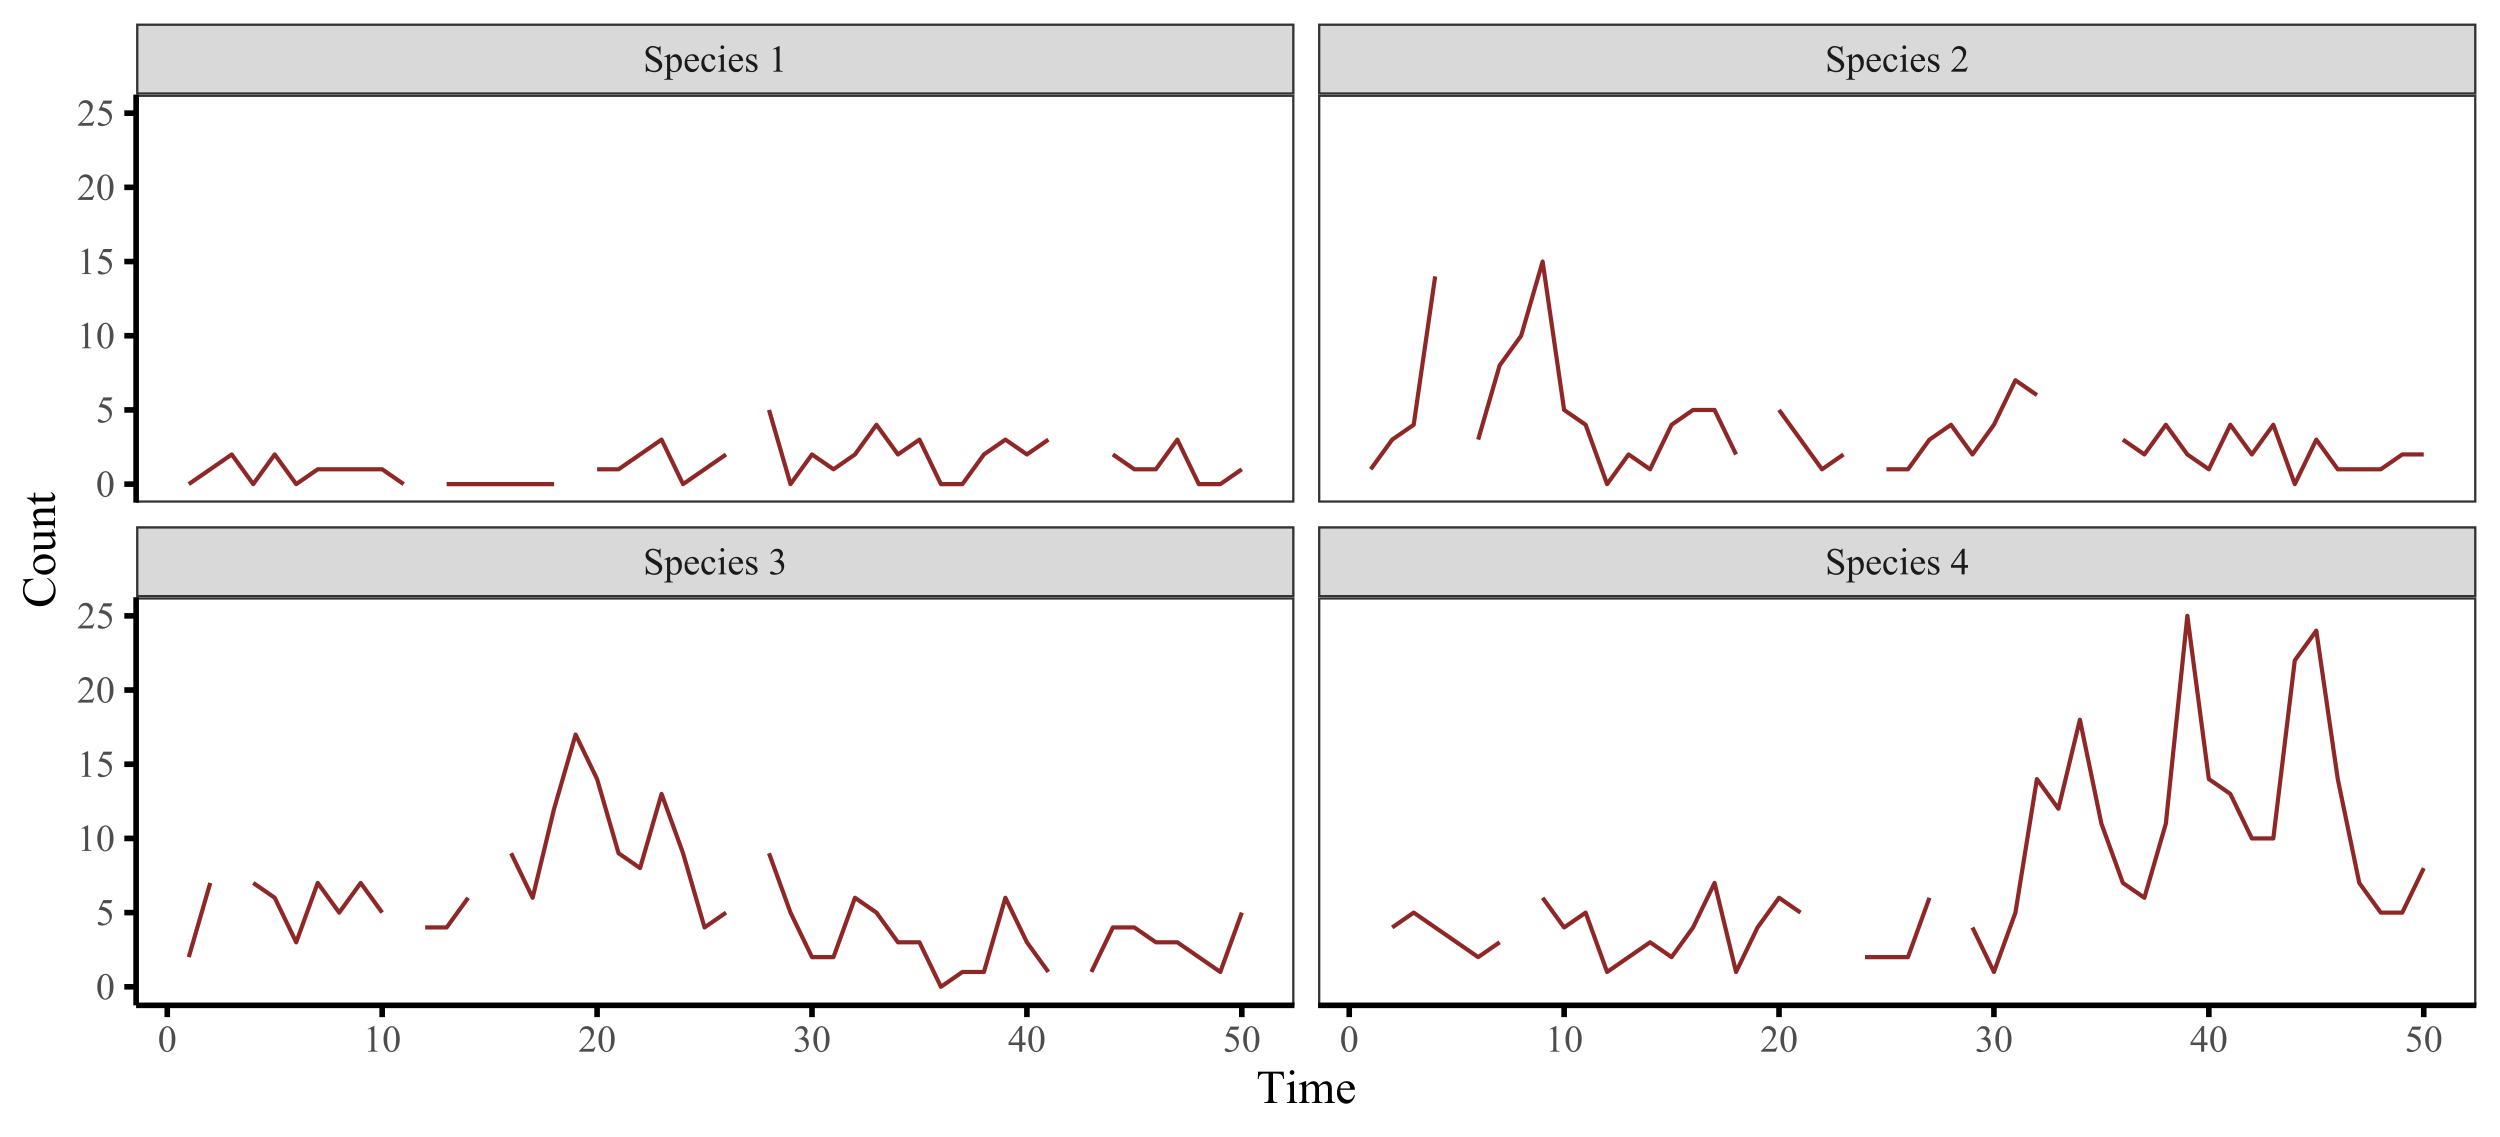 <?xml version="1.0" encoding="UTF-8"?>
<svg xmlns="http://www.w3.org/2000/svg" xmlns:xlink="http://www.w3.org/1999/xlink" width="950pt" height="432pt" viewBox="0 0 950 432" version="1.1">
<defs>
<g>
<symbol overflow="visible" id="glyph0-0">
<path style="stroke:none;" d="M 1.996 0 L 1.996 -9 L 9.195 -9 L 9.195 0 Z M 2.223 -0.227 L 8.973 -0.227 L 8.973 -8.773 L 2.223 -8.773 Z M 2.223 -0.227 "/>
</symbol>
<symbol overflow="visible" id="glyph0-1">
<path style="stroke:none;" d="M 6.602 -9.754 L 6.602 -6.453 L 6.344 -6.453 C 6.254 -7.082 6.102 -7.586 5.887 -7.965 C 5.668 -8.336 5.359 -8.637 4.957 -8.859 C 4.551 -9.078 4.133 -9.188 3.707 -9.191 C 3.215 -9.188 2.812 -9.039 2.496 -8.742 C 2.176 -8.445 2.016 -8.105 2.02 -7.727 C 2.016 -7.434 2.117 -7.168 2.32 -6.934 C 2.609 -6.578 3.301 -6.109 4.395 -5.527 C 5.285 -5.043 5.891 -4.676 6.219 -4.426 C 6.539 -4.168 6.789 -3.867 6.969 -3.523 C 7.141 -3.172 7.23 -2.809 7.234 -2.434 C 7.23 -1.707 6.949 -1.086 6.395 -0.566 C 5.832 -0.043 5.113 0.215 4.234 0.219 C 3.953 0.215 3.691 0.195 3.453 0.156 C 3.305 0.129 3.004 0.047 2.547 -0.102 C 2.09 -0.246 1.801 -0.32 1.68 -0.324 C 1.559 -0.32 1.465 -0.285 1.402 -0.219 C 1.332 -0.145 1.281 -0.004 1.25 0.219 L 0.992 0.219 L 0.992 -3.051 L 1.25 -3.051 C 1.367 -2.363 1.531 -1.852 1.742 -1.512 C 1.945 -1.172 2.262 -0.891 2.688 -0.668 C 3.109 -0.441 3.574 -0.328 4.086 -0.332 C 4.668 -0.328 5.133 -0.48 5.473 -0.793 C 5.812 -1.098 5.98 -1.465 5.984 -1.891 C 5.98 -2.121 5.918 -2.359 5.789 -2.602 C 5.66 -2.84 5.457 -3.062 5.188 -3.27 C 5 -3.41 4.504 -3.707 3.691 -4.164 C 2.875 -4.621 2.293 -4.984 1.949 -5.258 C 1.602 -5.527 1.34 -5.828 1.164 -6.16 C 0.984 -6.484 0.895 -6.848 0.898 -7.242 C 0.895 -7.926 1.16 -8.516 1.688 -9.012 C 2.211 -9.504 2.879 -9.75 3.691 -9.754 C 4.195 -9.75 4.73 -9.625 5.301 -9.379 C 5.562 -9.258 5.746 -9.199 5.855 -9.203 C 5.973 -9.199 6.074 -9.234 6.156 -9.312 C 6.23 -9.383 6.293 -9.531 6.344 -9.754 Z M 6.602 -9.754 "/>
</symbol>
<symbol overflow="visible" id="glyph0-2">
<path style="stroke:none;" d="M -0.016 -5.801 L 1.969 -6.602 L 2.234 -6.602 L 2.234 -5.098 C 2.562 -5.664 2.898 -6.059 3.238 -6.289 C 3.57 -6.512 3.922 -6.625 4.297 -6.629 C 4.938 -6.625 5.477 -6.375 5.914 -5.871 C 6.438 -5.25 6.703 -4.441 6.707 -3.453 C 6.703 -2.336 6.383 -1.418 5.75 -0.695 C 5.223 -0.102 4.562 0.191 3.77 0.195 C 3.418 0.191 3.117 0.145 2.867 0.051 C 2.676 -0.02 2.465 -0.156 2.234 -0.371 L 2.234 1.59 C 2.23 2.027 2.258 2.309 2.316 2.43 C 2.367 2.547 2.461 2.641 2.598 2.715 C 2.727 2.781 2.969 2.816 3.324 2.82 L 3.324 3.078 L -0.051 3.078 L -0.051 2.82 L 0.125 2.82 C 0.379 2.82 0.602 2.773 0.789 2.672 C 0.875 2.617 0.945 2.531 0.996 2.422 C 1.043 2.305 1.066 2.016 1.07 1.547 L 1.07 -4.543 C 1.066 -4.957 1.047 -5.223 1.012 -5.336 C 0.973 -5.445 0.914 -5.531 0.832 -5.59 C 0.75 -5.645 0.637 -5.672 0.5 -5.676 C 0.383 -5.672 0.242 -5.637 0.07 -5.574 Z M 2.234 -4.684 L 2.234 -2.277 C 2.23 -1.754 2.254 -1.41 2.301 -1.25 C 2.363 -0.977 2.523 -0.738 2.781 -0.535 C 3.035 -0.324 3.355 -0.223 3.746 -0.227 C 4.211 -0.223 4.594 -0.406 4.887 -0.773 C 5.266 -1.25 5.453 -1.922 5.457 -2.793 C 5.453 -3.773 5.238 -4.531 4.809 -5.062 C 4.508 -5.426 4.152 -5.605 3.742 -5.609 C 3.512 -5.605 3.289 -5.551 3.074 -5.441 C 2.902 -5.355 2.621 -5.102 2.234 -4.684 Z M 2.234 -4.684 "/>
</symbol>
<symbol overflow="visible" id="glyph0-3">
<path style="stroke:none;" d="M 1.531 -4.016 C 1.523 -3.055 1.758 -2.305 2.23 -1.766 C 2.695 -1.219 3.246 -0.949 3.883 -0.949 C 4.301 -0.949 4.668 -1.062 4.98 -1.297 C 5.293 -1.523 5.555 -1.922 5.766 -2.488 L 5.984 -2.348 C 5.883 -1.703 5.598 -1.117 5.125 -0.594 C 4.648 -0.066 4.055 0.191 3.348 0.195 C 2.57 0.191 1.91 -0.105 1.359 -0.707 C 0.809 -1.305 0.531 -2.113 0.535 -3.137 C 0.531 -4.234 0.816 -5.094 1.383 -5.711 C 1.945 -6.324 2.652 -6.633 3.508 -6.637 C 4.227 -6.633 4.82 -6.395 5.285 -5.922 C 5.75 -5.445 5.98 -4.809 5.984 -4.016 Z M 1.531 -4.422 L 4.516 -4.422 C 4.488 -4.832 4.438 -5.121 4.367 -5.293 C 4.246 -5.551 4.074 -5.758 3.844 -5.91 C 3.609 -6.059 3.363 -6.133 3.113 -6.137 C 2.723 -6.133 2.375 -5.984 2.07 -5.684 C 1.758 -5.379 1.578 -4.957 1.531 -4.422 Z M 1.531 -4.422 "/>
</symbol>
<symbol overflow="visible" id="glyph0-4">
<path style="stroke:none;" d="M 5.922 -2.445 C 5.746 -1.594 5.406 -0.941 4.898 -0.488 C 4.391 -0.031 3.828 0.191 3.219 0.195 C 2.484 0.191 1.848 -0.109 1.309 -0.723 C 0.762 -1.332 0.492 -2.164 0.492 -3.215 C 0.492 -4.223 0.793 -5.043 1.395 -5.68 C 1.996 -6.309 2.719 -6.625 3.566 -6.629 C 4.195 -6.625 4.715 -6.457 5.125 -6.125 C 5.531 -5.789 5.734 -5.441 5.738 -5.082 C 5.734 -4.902 5.68 -4.758 5.566 -4.648 C 5.449 -4.535 5.285 -4.48 5.082 -4.484 C 4.801 -4.48 4.594 -4.57 4.457 -4.754 C 4.375 -4.848 4.324 -5.035 4.301 -5.316 C 4.273 -5.59 4.176 -5.801 4.016 -5.949 C 3.848 -6.086 3.621 -6.156 3.332 -6.16 C 2.859 -6.156 2.48 -5.984 2.199 -5.641 C 1.816 -5.176 1.629 -4.566 1.633 -3.816 C 1.629 -3.043 1.816 -2.367 2.195 -1.781 C 2.57 -1.191 3.082 -0.895 3.727 -0.898 C 4.184 -0.895 4.594 -1.055 4.965 -1.371 C 5.219 -1.586 5.469 -1.977 5.715 -2.547 Z M 5.922 -2.445 "/>
</symbol>
<symbol overflow="visible" id="glyph0-5">
<path style="stroke:none;" d="M 2.09 -10 C 2.281 -9.996 2.449 -9.926 2.59 -9.789 C 2.727 -9.648 2.793 -9.48 2.797 -9.289 C 2.793 -9.086 2.727 -8.918 2.59 -8.781 C 2.449 -8.637 2.281 -8.566 2.09 -8.57 C 1.891 -8.566 1.723 -8.637 1.582 -8.781 C 1.441 -8.918 1.371 -9.086 1.371 -9.289 C 1.371 -9.48 1.438 -9.648 1.578 -9.789 C 1.711 -9.926 1.883 -9.996 2.09 -10 Z M 2.672 -6.629 L 2.672 -1.457 C 2.672 -1.051 2.699 -0.781 2.758 -0.648 C 2.816 -0.512 2.902 -0.414 3.02 -0.352 C 3.129 -0.285 3.34 -0.25 3.648 -0.254 L 3.648 0 L 0.52 0 L 0.52 -0.254 C 0.832 -0.25 1.043 -0.281 1.152 -0.344 C 1.258 -0.402 1.344 -0.504 1.41 -0.648 C 1.469 -0.785 1.5 -1.055 1.504 -1.457 L 1.504 -3.938 C 1.5 -4.633 1.48 -5.082 1.441 -5.293 C 1.406 -5.441 1.352 -5.547 1.285 -5.605 C 1.211 -5.664 1.117 -5.695 1 -5.695 C 0.863 -5.695 0.703 -5.66 0.52 -5.59 L 0.422 -5.844 L 2.363 -6.629 Z M 2.672 -6.629 "/>
</symbol>
<symbol overflow="visible" id="glyph0-6">
<path style="stroke:none;" d="M 4.613 -6.629 L 4.613 -4.438 L 4.379 -4.438 C 4.199 -5.121 3.973 -5.59 3.695 -5.84 C 3.414 -6.086 3.059 -6.211 2.629 -6.215 C 2.297 -6.211 2.031 -6.125 1.832 -5.953 C 1.629 -5.781 1.527 -5.59 1.531 -5.379 C 1.527 -5.113 1.605 -4.887 1.758 -4.703 C 1.902 -4.508 2.195 -4.305 2.645 -4.094 L 3.672 -3.594 C 4.621 -3.125 5.098 -2.516 5.098 -1.758 C 5.098 -1.172 4.875 -0.699 4.434 -0.34 C 3.988 0.016 3.492 0.191 2.945 0.195 C 2.551 0.191 2.102 0.125 1.598 -0.016 C 1.438 -0.059 1.309 -0.082 1.215 -0.086 C 1.105 -0.082 1.023 -0.023 0.965 0.098 L 0.73 0.098 L 0.73 -2.199 L 0.965 -2.199 C 1.094 -1.539 1.344 -1.047 1.715 -0.715 C 2.082 -0.383 2.496 -0.215 2.961 -0.219 C 3.281 -0.215 3.547 -0.312 3.75 -0.504 C 3.953 -0.691 4.055 -0.918 4.059 -1.188 C 4.055 -1.508 3.941 -1.781 3.715 -2.004 C 3.488 -2.223 3.035 -2.5 2.355 -2.84 C 1.676 -3.176 1.23 -3.48 1.02 -3.754 C 0.809 -4.02 0.703 -4.355 0.703 -4.766 C 0.703 -5.293 0.883 -5.738 1.246 -6.094 C 1.609 -6.449 2.078 -6.625 2.656 -6.629 C 2.906 -6.625 3.215 -6.574 3.578 -6.469 C 3.816 -6.398 3.977 -6.363 4.059 -6.363 C 4.129 -6.363 4.188 -6.379 4.23 -6.41 C 4.273 -6.441 4.32 -6.512 4.379 -6.629 Z M 4.613 -6.629 "/>
</symbol>
<symbol overflow="visible" id="glyph0-7">
<path style="stroke:none;" d=""/>
</symbol>
<symbol overflow="visible" id="glyph0-8">
<path style="stroke:none;" d="M 0.73 -7.719 C 1 -8.359 1.344 -8.855 1.762 -9.207 C 2.172 -9.551 2.688 -9.727 3.312 -9.73 C 4.07 -9.727 4.656 -9.477 5.07 -8.984 C 5.375 -8.609 5.531 -8.215 5.535 -7.797 C 5.531 -7.102 5.094 -6.383 4.227 -5.645 C 4.809 -5.41 5.254 -5.082 5.555 -4.66 C 5.852 -4.23 6 -3.73 6.004 -3.156 C 6 -2.328 5.738 -1.613 5.219 -1.012 C 4.531 -0.227 3.539 0.164 2.242 0.168 C 1.598 0.164 1.16 0.086 0.93 -0.07 C 0.695 -0.227 0.578 -0.395 0.582 -0.582 C 0.578 -0.715 0.633 -0.836 0.746 -0.941 C 0.855 -1.043 0.988 -1.094 1.145 -1.098 C 1.258 -1.094 1.379 -1.074 1.504 -1.039 C 1.582 -1.012 1.762 -0.926 2.047 -0.781 C 2.324 -0.633 2.52 -0.547 2.629 -0.52 C 2.801 -0.465 2.984 -0.438 3.184 -0.441 C 3.66 -0.438 4.078 -0.625 4.434 -0.996 C 4.785 -1.367 4.961 -1.805 4.965 -2.312 C 4.961 -2.68 4.879 -3.039 4.719 -3.395 C 4.594 -3.652 4.461 -3.852 4.316 -3.992 C 4.113 -4.176 3.836 -4.348 3.488 -4.5 C 3.133 -4.652 2.773 -4.727 2.41 -4.73 L 2.188 -4.73 L 2.188 -4.941 C 2.555 -4.984 2.926 -5.121 3.301 -5.344 C 3.668 -5.562 3.941 -5.824 4.113 -6.137 C 4.281 -6.441 4.363 -6.781 4.367 -7.156 C 4.363 -7.637 4.215 -8.027 3.914 -8.328 C 3.609 -8.621 3.23 -8.77 2.785 -8.773 C 2.055 -8.77 1.449 -8.383 0.965 -7.609 Z M 0.73 -7.719 "/>
</symbol>
<symbol overflow="visible" id="glyph0-9">
<path style="stroke:none;" d="M 6.699 -3.516 L 6.699 -2.516 L 5.422 -2.516 L 5.422 0 L 4.262 0 L 4.262 -2.516 L 0.227 -2.516 L 0.227 -3.418 L 4.648 -9.73 L 5.422 -9.73 L 5.422 -3.516 Z M 4.262 -3.516 L 4.262 -8.246 L 0.914 -3.516 Z M 4.262 -3.516 "/>
</symbol>
<symbol overflow="visible" id="glyph0-10">
<path style="stroke:none;" d="M 1.688 -8.598 L 4.008 -9.73 L 4.238 -9.73 L 4.238 -1.68 C 4.234 -1.145 4.258 -0.812 4.305 -0.68 C 4.348 -0.547 4.441 -0.445 4.586 -0.379 C 4.723 -0.305 5.008 -0.266 5.441 -0.262 L 5.441 0 L 1.855 0 L 1.855 -0.262 C 2.305 -0.266 2.594 -0.305 2.727 -0.375 C 2.855 -0.441 2.949 -0.531 3 -0.648 C 3.051 -0.762 3.074 -1.105 3.078 -1.68 L 3.078 -6.828 C 3.074 -7.516 3.051 -7.961 3.008 -8.164 C 2.973 -8.309 2.914 -8.418 2.828 -8.492 C 2.738 -8.559 2.633 -8.594 2.516 -8.598 C 2.34 -8.594 2.102 -8.523 1.793 -8.383 Z M 1.688 -8.598 "/>
</symbol>
<symbol overflow="visible" id="glyph0-11">
<path style="stroke:none;" d="M 6.602 -1.836 L 5.934 0 L 0.309 0 L 0.309 -0.262 C 1.961 -1.766 3.125 -2.996 3.805 -3.957 C 4.477 -4.91 4.816 -5.785 4.816 -6.582 C 4.816 -7.184 4.629 -7.68 4.262 -8.07 C 3.887 -8.457 3.445 -8.652 2.934 -8.656 C 2.461 -8.652 2.039 -8.516 1.668 -8.242 C 1.293 -7.965 1.02 -7.562 0.844 -7.039 L 0.582 -7.039 C 0.695 -7.902 0.996 -8.57 1.484 -9.035 C 1.969 -9.496 2.578 -9.727 3.305 -9.73 C 4.078 -9.727 4.723 -9.477 5.242 -8.984 C 5.758 -8.484 6.016 -7.898 6.02 -7.227 C 6.016 -6.742 5.902 -6.262 5.68 -5.781 C 5.328 -5.02 4.766 -4.215 3.992 -3.367 C 2.82 -2.09 2.094 -1.32 1.809 -1.062 L 4.297 -1.062 C 4.797 -1.059 5.152 -1.078 5.359 -1.117 C 5.562 -1.152 5.746 -1.23 5.914 -1.348 C 6.074 -1.461 6.219 -1.621 6.344 -1.836 Z M 6.602 -1.836 "/>
</symbol>
<symbol overflow="visible" id="glyph0-12">
<path style="stroke:none;" d="M 0.52 -4.711 C 0.516 -5.797 0.68 -6.73 1.012 -7.52 C 1.336 -8.301 1.773 -8.887 2.32 -9.273 C 2.742 -9.574 3.176 -9.727 3.629 -9.73 C 4.355 -9.727 5.012 -9.355 5.598 -8.613 C 6.32 -7.688 6.684 -6.434 6.688 -4.859 C 6.684 -3.75 6.523 -2.812 6.207 -2.039 C 5.887 -1.266 5.48 -0.703 4.988 -0.355 C 4.488 -0.008 4.012 0.164 3.559 0.168 C 2.645 0.164 1.887 -0.371 1.285 -1.441 C 0.77 -2.344 0.516 -3.434 0.52 -4.711 Z M 1.898 -4.535 C 1.898 -3.223 2.059 -2.148 2.383 -1.32 C 2.648 -0.617 3.047 -0.27 3.578 -0.273 C 3.828 -0.27 4.09 -0.383 4.363 -0.613 C 4.633 -0.84 4.84 -1.223 4.984 -1.758 C 5.199 -2.562 5.309 -3.699 5.309 -5.168 C 5.309 -6.254 5.195 -7.16 4.973 -7.891 C 4.801 -8.426 4.582 -8.809 4.316 -9.035 C 4.121 -9.188 3.891 -9.262 3.621 -9.266 C 3.301 -9.262 3.016 -9.121 2.77 -8.84 C 2.43 -8.445 2.199 -7.832 2.082 -7 C 1.957 -6.164 1.898 -5.344 1.898 -4.535 Z M 1.898 -4.535 "/>
</symbol>
<symbol overflow="visible" id="glyph0-13">
<path style="stroke:none;" d="M 6.25 -9.535 L 5.703 -8.34 L 2.832 -8.34 L 2.207 -7.059 C 3.445 -6.875 4.43 -6.414 5.16 -5.676 C 5.781 -5.035 6.094 -4.285 6.098 -3.426 C 6.094 -2.922 5.992 -2.457 5.789 -2.031 C 5.586 -1.602 5.328 -1.238 5.02 -0.941 C 4.707 -0.641 4.363 -0.398 3.988 -0.219 C 3.445 0.039 2.891 0.164 2.328 0.168 C 1.75 0.164 1.336 0.07 1.078 -0.121 C 0.816 -0.312 0.684 -0.527 0.688 -0.766 C 0.684 -0.895 0.738 -1.012 0.848 -1.113 C 0.953 -1.215 1.09 -1.266 1.258 -1.266 C 1.379 -1.266 1.484 -1.246 1.578 -1.207 C 1.664 -1.168 1.82 -1.07 2.047 -0.922 C 2.395 -0.672 2.75 -0.551 3.113 -0.555 C 3.66 -0.551 4.145 -0.758 4.559 -1.176 C 4.973 -1.59 5.18 -2.094 5.184 -2.691 C 5.18 -3.266 4.992 -3.805 4.625 -4.305 C 4.25 -4.801 3.742 -5.188 3.094 -5.465 C 2.582 -5.672 1.883 -5.793 1.004 -5.828 L 2.832 -9.535 Z M 6.25 -9.535 "/>
</symbol>
<symbol overflow="visible" id="glyph1-0">
<path style="stroke:none;" d="M 2.496 0 L 2.496 -11.25 L 11.496 -11.25 L 11.496 0 Z M 2.777 -0.281 L 11.215 -0.281 L 11.215 -10.969 L 2.777 -10.969 Z M 2.777 -0.281 "/>
</symbol>
<symbol overflow="visible" id="glyph1-1">
<path style="stroke:none;" d="M 10.414 -11.918 L 10.547 -9.125 L 10.211 -9.125 C 10.145 -9.609 10.059 -9.961 9.949 -10.18 C 9.766 -10.516 9.523 -10.766 9.223 -10.93 C 8.922 -11.086 8.523 -11.168 8.031 -11.172 L 6.355 -11.172 L 6.355 -2.066 C 6.352 -1.332 6.43 -0.875 6.594 -0.695 C 6.812 -0.445 7.156 -0.32 7.621 -0.324 L 8.031 -0.324 L 8.031 0 L 2.98 0 L 2.98 -0.324 L 3.402 -0.324 C 3.902 -0.32 4.258 -0.473 4.473 -0.781 C 4.598 -0.965 4.664 -1.395 4.668 -2.066 L 4.668 -11.172 L 3.234 -11.172 C 2.676 -11.168 2.277 -11.125 2.047 -11.047 C 1.738 -10.934 1.48 -10.723 1.266 -10.406 C 1.047 -10.086 0.918 -9.656 0.879 -9.125 L 0.547 -9.125 L 0.688 -11.918 Z M 10.414 -11.918 "/>
</symbol>
<symbol overflow="visible" id="glyph1-2">
<path style="stroke:none;" d="M 2.609 -12.5 C 2.852 -12.496 3.062 -12.41 3.238 -12.238 C 3.41 -12.062 3.496 -11.852 3.5 -11.609 C 3.496 -11.359 3.41 -11.148 3.238 -10.977 C 3.062 -10.797 2.852 -10.711 2.609 -10.715 C 2.359 -10.711 2.148 -10.797 1.977 -10.977 C 1.797 -11.148 1.711 -11.359 1.715 -11.609 C 1.711 -11.852 1.797 -12.062 1.973 -12.238 C 2.145 -12.41 2.355 -12.496 2.609 -12.5 Z M 3.34 -8.289 L 3.34 -1.82 C 3.34 -1.312 3.375 -0.977 3.449 -0.812 C 3.52 -0.645 3.629 -0.52 3.773 -0.438 C 3.918 -0.355 4.18 -0.316 4.562 -0.316 L 4.562 0 L 0.648 0 L 0.648 -0.316 C 1.039 -0.316 1.305 -0.352 1.441 -0.43 C 1.574 -0.504 1.68 -0.633 1.762 -0.809 C 1.84 -0.98 1.879 -1.316 1.883 -1.82 L 1.883 -4.922 C 1.879 -5.793 1.852 -6.355 1.801 -6.617 C 1.758 -6.801 1.695 -6.934 1.609 -7.008 C 1.52 -7.078 1.398 -7.113 1.25 -7.117 C 1.078 -7.113 0.879 -7.07 0.648 -6.988 L 0.527 -7.305 L 2.953 -8.289 Z M 3.34 -8.289 "/>
</symbol>
<symbol overflow="visible" id="glyph1-3">
<path style="stroke:none;" d="M 2.953 -6.574 C 3.539 -7.16 3.883 -7.496 3.992 -7.586 C 4.25 -7.805 4.535 -7.977 4.844 -8.102 C 5.145 -8.223 5.445 -8.285 5.75 -8.289 C 6.25 -8.285 6.684 -8.137 7.047 -7.848 C 7.41 -7.551 7.652 -7.129 7.777 -6.574 C 8.379 -7.277 8.891 -7.738 9.305 -7.957 C 9.719 -8.176 10.145 -8.285 10.59 -8.289 C 11.016 -8.285 11.398 -8.176 11.73 -7.957 C 12.059 -7.738 12.32 -7.379 12.516 -6.883 C 12.645 -6.539 12.707 -6.004 12.711 -5.281 L 12.711 -1.82 C 12.707 -1.312 12.746 -0.965 12.824 -0.781 C 12.879 -0.648 12.988 -0.539 13.148 -0.453 C 13.305 -0.359 13.562 -0.316 13.922 -0.316 L 13.922 0 L 9.949 0 L 9.949 -0.316 L 10.117 -0.316 C 10.457 -0.316 10.727 -0.383 10.926 -0.52 C 11.055 -0.609 11.152 -0.758 11.215 -0.969 C 11.238 -1.062 11.25 -1.348 11.25 -1.82 L 11.25 -5.281 C 11.25 -5.934 11.168 -6.398 11.012 -6.672 C 10.781 -7.043 10.418 -7.23 9.914 -7.234 C 9.602 -7.23 9.289 -7.152 8.977 -7 C 8.664 -6.84 8.285 -6.551 7.84 -6.133 L 7.82 -6.039 L 7.84 -5.66 L 7.84 -1.82 C 7.84 -1.266 7.867 -0.922 7.93 -0.789 C 7.988 -0.652 8.105 -0.539 8.277 -0.453 C 8.445 -0.359 8.734 -0.316 9.148 -0.316 L 9.148 0 L 5.078 0 L 5.078 -0.316 C 5.523 -0.316 5.832 -0.367 6 -0.473 C 6.164 -0.578 6.277 -0.738 6.344 -0.949 C 6.371 -1.047 6.387 -1.336 6.391 -1.82 L 6.391 -5.281 C 6.387 -5.934 6.289 -6.406 6.102 -6.695 C 5.836 -7.066 5.477 -7.254 5.02 -7.258 C 4.699 -7.254 4.387 -7.168 4.078 -7.004 C 3.59 -6.742 3.215 -6.453 2.953 -6.133 L 2.953 -1.82 C 2.953 -1.289 2.988 -0.945 3.062 -0.789 C 3.133 -0.629 3.242 -0.512 3.387 -0.434 C 3.527 -0.355 3.816 -0.316 4.262 -0.316 L 4.262 0 L 0.281 0 L 0.281 -0.316 C 0.648 -0.316 0.906 -0.355 1.055 -0.434 C 1.199 -0.512 1.309 -0.637 1.387 -0.812 C 1.461 -0.98 1.5 -1.316 1.504 -1.82 L 1.504 -4.895 C 1.5 -5.777 1.473 -6.352 1.422 -6.609 C 1.379 -6.801 1.316 -6.934 1.23 -7.008 C 1.141 -7.078 1.02 -7.113 0.871 -7.117 C 0.703 -7.113 0.508 -7.07 0.281 -6.988 L 0.148 -7.305 L 2.574 -8.289 L 2.953 -8.289 Z M 2.953 -6.574 "/>
</symbol>
<symbol overflow="visible" id="glyph1-4">
<path style="stroke:none;" d="M 1.914 -5.02 C 1.906 -3.82 2.195 -2.883 2.785 -2.207 C 3.367 -1.523 4.059 -1.184 4.852 -1.188 C 5.375 -1.184 5.832 -1.328 6.227 -1.621 C 6.613 -1.906 6.941 -2.402 7.207 -3.109 L 7.48 -2.938 C 7.355 -2.129 6.996 -1.398 6.406 -0.742 C 5.812 -0.082 5.074 0.246 4.184 0.246 C 3.215 0.246 2.387 -0.129 1.699 -0.883 C 1.012 -1.633 0.668 -2.645 0.668 -3.922 C 0.668 -5.293 1.02 -6.367 1.727 -7.141 C 2.43 -7.91 3.316 -8.297 4.387 -8.297 C 5.285 -8.297 6.027 -7.996 6.609 -7.402 C 7.188 -6.805 7.477 -6.012 7.48 -5.02 Z M 1.914 -5.527 L 5.641 -5.527 C 5.609 -6.039 5.547 -6.402 5.457 -6.617 C 5.309 -6.941 5.09 -7.199 4.801 -7.391 C 4.508 -7.574 4.207 -7.668 3.895 -7.672 C 3.406 -7.668 2.969 -7.48 2.586 -7.105 C 2.199 -6.727 1.977 -6.199 1.914 -5.527 Z M 1.914 -5.527 "/>
</symbol>
<symbol overflow="visible" id="glyph2-0">
<path style="stroke:none;" d="M 0 -2.496 L -11.25 -2.496 L -11.25 -11.496 L 0 -11.496 Z M -0.281 -2.777 L -0.281 -11.215 L -10.969 -11.215 L -10.969 -2.777 Z M -0.281 -2.777 "/>
</symbol>
<symbol overflow="visible" id="glyph2-1">
<path style="stroke:none;" d="M -12.191 -10.836 L -8.141 -11.109 L -8.141 -10.836 C -9.348 -10.469 -10.223 -9.953 -10.758 -9.281 C -11.289 -8.605 -11.555 -7.797 -11.559 -6.855 C -11.555 -6.062 -11.352 -5.348 -10.953 -4.711 C -10.547 -4.07 -9.91 -3.566 -9.035 -3.203 C -8.156 -2.836 -7.062 -2.652 -5.758 -2.656 C -4.676 -2.652 -3.742 -2.824 -2.953 -3.172 C -2.16 -3.516 -1.551 -4.035 -1.133 -4.73 C -0.707 -5.422 -0.496 -6.215 -0.5 -7.109 C -0.496 -7.879 -0.664 -8.562 -0.996 -9.156 C -1.324 -9.746 -1.98 -10.398 -2.969 -11.109 L -2.793 -11.383 C -1.73 -10.781 -0.953 -10.082 -0.465 -9.289 C 0.027 -8.488 0.27 -7.543 0.273 -6.453 C 0.27 -4.473 -0.461 -2.945 -1.926 -1.863 C -3.012 -1.055 -4.293 -0.648 -5.773 -0.652 C -6.961 -0.648 -8.055 -0.914 -9.051 -1.449 C -10.047 -1.98 -10.82 -2.715 -11.367 -3.652 C -11.914 -4.582 -12.188 -5.605 -12.191 -6.715 C -12.188 -7.574 -11.977 -8.422 -11.559 -9.266 C -11.426 -9.508 -11.359 -9.684 -11.363 -9.789 C -11.359 -9.945 -11.418 -10.082 -11.531 -10.203 C -11.688 -10.352 -11.906 -10.461 -12.191 -10.531 Z M -12.191 -10.836 "/>
</symbol>
<symbol overflow="visible" id="glyph2-2">
<path style="stroke:none;" d="M -8.289 -4.5 C -8.285 -5.719 -7.82 -6.695 -6.898 -7.438 C -6.102 -8.059 -5.195 -8.371 -4.176 -8.375 C -3.453 -8.371 -2.723 -8.199 -1.984 -7.855 C -1.246 -7.508 -0.691 -7.031 -0.316 -6.43 C 0.059 -5.82 0.246 -5.145 0.246 -4.402 C 0.246 -3.188 -0.234 -2.227 -1.203 -1.512 C -2.016 -0.906 -2.93 -0.602 -3.945 -0.605 C -4.68 -0.602 -5.414 -0.785 -6.148 -1.156 C -6.875 -1.52 -7.414 -2.004 -7.766 -2.602 C -8.109 -3.199 -8.285 -3.832 -8.289 -4.5 Z M -7.719 -4.227 C -7.715 -3.914 -7.625 -3.602 -7.441 -3.289 C -7.254 -2.973 -6.93 -2.723 -6.469 -2.531 C -6.004 -2.336 -5.406 -2.238 -4.684 -2.242 C -3.508 -2.238 -2.5 -2.473 -1.652 -2.941 C -0.801 -3.406 -0.375 -4.02 -0.379 -4.781 C -0.375 -5.348 -0.609 -5.816 -1.082 -6.188 C -1.547 -6.555 -2.352 -6.738 -3.496 -6.742 C -4.922 -6.738 -6.047 -6.43 -6.875 -5.82 C -7.434 -5.398 -7.715 -4.867 -7.719 -4.227 Z M -7.719 -4.227 "/>
</symbol>
<symbol overflow="visible" id="glyph2-3">
<path style="stroke:none;" d="M -8.051 -7.621 L -3.172 -7.621 C -2.234 -7.617 -1.664 -7.637 -1.461 -7.684 C -1.25 -7.723 -1.105 -7.793 -1.027 -7.895 C -0.941 -7.988 -0.902 -8.102 -0.906 -8.234 C -0.902 -8.414 -0.953 -8.621 -1.055 -8.852 L -0.746 -8.973 L 0.246 -6.566 L 0.246 -6.172 L -1.457 -6.172 C -0.703 -5.477 -0.23 -4.949 -0.043 -4.586 C 0.152 -4.223 0.246 -3.84 0.246 -3.438 C 0.246 -2.98 0.117 -2.59 -0.145 -2.262 C -0.402 -1.93 -0.738 -1.699 -1.148 -1.57 C -1.559 -1.441 -2.137 -1.375 -2.891 -1.379 L -6.484 -1.379 C -6.863 -1.375 -7.129 -1.336 -7.277 -1.254 C -7.422 -1.172 -7.531 -1.051 -7.613 -0.891 C -7.691 -0.73 -7.73 -0.438 -7.727 -0.02 L -8.051 -0.02 L -8.051 -2.84 L -2.664 -2.84 C -1.91 -2.836 -1.418 -2.965 -1.188 -3.23 C -0.949 -3.488 -0.832 -3.805 -0.836 -4.176 C -0.832 -4.426 -0.91 -4.711 -1.07 -5.031 C -1.227 -5.348 -1.527 -5.727 -1.977 -6.172 L -6.539 -6.172 C -6.996 -6.168 -7.305 -6.086 -7.465 -5.918 C -7.625 -5.75 -7.711 -5.402 -7.727 -4.879 L -8.051 -4.879 Z M -8.051 -7.621 "/>
</symbol>
<symbol overflow="visible" id="glyph2-4">
<path style="stroke:none;" d="M -6.582 -2.91 C -7.715 -3.852 -8.285 -4.75 -8.289 -5.609 C -8.285 -6.043 -8.176 -6.422 -7.957 -6.738 C -7.738 -7.055 -7.375 -7.305 -6.871 -7.496 C -6.516 -7.621 -5.977 -7.688 -5.254 -7.691 L -1.82 -7.691 C -1.309 -7.688 -0.961 -7.727 -0.781 -7.812 C -0.633 -7.875 -0.52 -7.98 -0.438 -8.125 C -0.355 -8.266 -0.316 -8.531 -0.316 -8.922 L 0 -8.922 L 0 -4.938 L -0.316 -4.938 L -0.316 -5.105 C -0.316 -5.477 -0.371 -5.738 -0.488 -5.891 C -0.598 -6.039 -0.766 -6.145 -0.992 -6.203 C -1.078 -6.227 -1.355 -6.238 -1.82 -6.242 L -5.117 -6.242 C -5.844 -6.238 -6.375 -6.145 -6.711 -5.953 C -7.039 -5.762 -7.207 -5.441 -7.207 -4.992 C -7.207 -4.293 -6.824 -3.598 -6.062 -2.91 L -1.82 -2.91 C -1.27 -2.906 -0.934 -2.938 -0.809 -3.008 C -0.637 -3.086 -0.512 -3.199 -0.434 -3.344 C -0.355 -3.484 -0.316 -3.777 -0.316 -4.219 L 0 -4.219 L 0 -0.238 L -0.316 -0.238 L -0.316 -0.414 C -0.316 -0.82 -0.418 -1.098 -0.629 -1.242 C -0.832 -1.387 -1.23 -1.457 -1.82 -1.461 L -4.809 -1.461 C -5.773 -1.457 -6.363 -1.438 -6.574 -1.395 C -6.785 -1.348 -6.926 -1.277 -7.004 -1.191 C -7.074 -1.098 -7.113 -0.977 -7.117 -0.828 C -7.113 -0.66 -7.07 -0.465 -6.988 -0.238 L -7.305 -0.105 L -8.289 -2.531 L -8.289 -2.91 Z M -6.582 -2.91 "/>
</symbol>
<symbol overflow="visible" id="glyph2-5">
<path style="stroke:none;" d="M -10.695 -2.902 L -8.051 -2.902 L -8.051 -4.781 L -7.438 -4.781 L -7.438 -2.902 L -2.215 -2.898 C -1.691 -2.895 -1.34 -2.969 -1.16 -3.121 C -0.977 -3.27 -0.883 -3.461 -0.887 -3.699 C -0.883 -3.891 -0.945 -4.078 -1.066 -4.262 C -1.184 -4.441 -1.359 -4.582 -1.598 -4.684 L -1.598 -5.027 C -1.023 -4.82 -0.59 -4.527 -0.301 -4.156 C -0.012 -3.777 0.129 -3.391 0.133 -2.996 C 0.129 -2.723 0.059 -2.461 -0.09 -2.207 C -0.238 -1.945 -0.453 -1.754 -0.734 -1.633 C -1.008 -1.508 -1.438 -1.445 -2.023 -1.449 L -7.438 -1.449 L -7.438 -0.176 L -7.727 -0.176 C -7.852 -0.496 -8.07 -0.824 -8.379 -1.164 C -8.688 -1.5 -9.051 -1.801 -9.477 -2.066 C -9.695 -2.199 -10.102 -2.387 -10.695 -2.629 Z M -10.695 -2.902 "/>
</symbol>
</g>
<clipPath id="clip1">
  <path d="M 51.723 35.953 L 491.895 35.953 L 491.895 191.016 L 51.723 191.016 Z M 51.723 35.953 "/>
</clipPath>
<clipPath id="clip2">
  <path d="M 51.723 35.953 L 491.895 35.953 L 491.895 191.016 L 51.723 191.016 Z M 51.723 35.953 "/>
</clipPath>
<clipPath id="clip3">
  <path d="M 51.723 226.973 L 491.895 226.973 L 491.895 382.035 L 51.723 382.035 Z M 51.723 226.973 "/>
</clipPath>
<clipPath id="clip4">
  <path d="M 51.723 226.973 L 491.895 226.973 L 491.895 382.035 L 51.723 382.035 Z M 51.723 226.973 "/>
</clipPath>
<clipPath id="clip5">
  <path d="M 500.859 35.953 L 941.031 35.953 L 941.031 191.016 L 500.859 191.016 Z M 500.859 35.953 "/>
</clipPath>
<clipPath id="clip6">
  <path d="M 500.859 35.953 L 941.031 35.953 L 941.031 191.016 L 500.859 191.016 Z M 500.859 35.953 "/>
</clipPath>
<clipPath id="clip7">
  <path d="M 500.859 226.973 L 941.031 226.973 L 941.031 382.035 L 500.859 382.035 Z M 500.859 226.973 "/>
</clipPath>
<clipPath id="clip8">
  <path d="M 500.859 226.973 L 941.031 226.973 L 941.031 382.035 L 500.859 382.035 Z M 500.859 226.973 "/>
</clipPath>
<clipPath id="clip9">
  <path d="M 51.723 199.984 L 491.895 199.984 L 491.895 226.973 L 51.723 226.973 Z M 51.723 199.984 "/>
</clipPath>
<clipPath id="clip10">
  <path d="M 500.859 199.984 L 941.031 199.984 L 941.031 226.973 L 500.859 226.973 Z M 500.859 199.984 "/>
</clipPath>
<clipPath id="clip11">
  <path d="M 51.723 8.965 L 491.895 8.965 L 491.895 35.953 L 51.723 35.953 Z M 51.723 8.965 "/>
</clipPath>
<clipPath id="clip12">
  <path d="M 500.859 8.965 L 941.031 8.965 L 941.031 35.953 L 500.859 35.953 Z M 500.859 8.965 "/>
</clipPath>
</defs>
<g id="surface139">
<rect x="0" y="0" width="950" height="432" style="fill:rgb(100%,100%,100%);fill-opacity:1;stroke:none;"/>
<rect x="0" y="0" width="950" height="432" style="fill:rgb(100%,100%,100%);fill-opacity:1;stroke:none;"/>
<path style="fill:none;stroke-width:1.746;stroke-linecap:round;stroke-linejoin:round;stroke:rgb(100%,100%,100%);stroke-opacity:1;stroke-miterlimit:10;" d="M 0 432 L 950 432 L 950 0 L 0 0 Z M 0 432 "/>
<g clip-path="url(#clip1)" clip-rule="nonzero">
<path style=" stroke:none;fill-rule:nonzero;fill:rgb(100%,100%,100%);fill-opacity:1;" d="M 51.723 191.02 L 491.895 191.02 L 491.895 35.957 L 51.723 35.957 Z M 51.723 191.02 "/>
</g>
<path style="fill:none;stroke-width:1.6;stroke-linecap:butt;stroke-linejoin:round;stroke:rgb(56.078%,15.294%,15.294%);stroke-opacity:1;stroke-miterlimit:10;" d="M 71.73 183.969 L 79.895 178.332 L 88.062 172.691 L 96.23 183.969 L 104.395 172.691 L 112.562 183.969 L 120.73 178.332 L 145.227 178.332 L 153.395 183.969 "/>
<path style="fill:none;stroke-width:1.6;stroke-linecap:butt;stroke-linejoin:round;stroke:rgb(56.078%,15.294%,15.294%);stroke-opacity:1;stroke-miterlimit:10;" d="M 169.727 183.969 L 210.559 183.969 "/>
<path style="fill:none;stroke-width:1.6;stroke-linecap:butt;stroke-linejoin:round;stroke:rgb(56.078%,15.294%,15.294%);stroke-opacity:1;stroke-miterlimit:10;" d="M 226.895 178.332 L 235.059 178.332 L 243.227 172.691 L 251.391 167.055 L 259.559 183.969 L 267.727 178.332 L 275.891 172.691 "/>
<path style="fill:none;stroke-width:1.6;stroke-linecap:butt;stroke-linejoin:round;stroke:rgb(56.078%,15.294%,15.294%);stroke-opacity:1;stroke-miterlimit:10;" d="M 292.223 155.777 L 300.391 183.969 L 308.559 172.691 L 316.723 178.332 L 324.891 172.691 L 333.059 161.414 L 341.223 172.691 L 349.391 167.055 L 357.555 183.969 L 365.723 183.969 L 373.891 172.691 L 382.055 167.055 L 390.223 172.691 L 398.387 167.055 "/>
<path style="fill:none;stroke-width:1.6;stroke-linecap:butt;stroke-linejoin:round;stroke:rgb(56.078%,15.294%,15.294%);stroke-opacity:1;stroke-miterlimit:10;" d="M 422.887 172.691 L 431.055 178.332 L 439.223 178.332 L 447.387 167.055 L 455.555 183.969 L 463.719 183.969 L 471.887 178.332 "/>
<g clip-path="url(#clip2)" clip-rule="nonzero">
<path style="fill:none;stroke-width:1.746;stroke-linecap:round;stroke-linejoin:round;stroke:rgb(20%,20%,20%);stroke-opacity:1;stroke-miterlimit:10;" d="M 51.723 191.02 L 491.895 191.02 L 491.895 35.957 L 51.723 35.957 Z M 51.723 191.02 "/>
</g>
<g clip-path="url(#clip3)" clip-rule="nonzero">
<path style=" stroke:none;fill-rule:nonzero;fill:rgb(100%,100%,100%);fill-opacity:1;" d="M 51.723 382.035 L 491.895 382.035 L 491.895 226.973 L 51.723 226.973 Z M 51.723 382.035 "/>
</g>
<path style="fill:none;stroke-width:1.6;stroke-linecap:butt;stroke-linejoin:round;stroke:rgb(56.078%,15.294%,15.294%);stroke-opacity:1;stroke-miterlimit:10;" d="M 71.73 363.711 L 79.895 335.516 "/>
<path style="fill:none;stroke-width:1.6;stroke-linecap:butt;stroke-linejoin:round;stroke:rgb(56.078%,15.294%,15.294%);stroke-opacity:1;stroke-miterlimit:10;" d="M 96.23 335.516 L 104.395 341.156 L 112.562 358.07 L 120.73 335.516 L 128.895 346.793 L 137.062 335.516 L 145.227 346.793 "/>
<path style="fill:none;stroke-width:1.6;stroke-linecap:butt;stroke-linejoin:round;stroke:rgb(56.078%,15.294%,15.294%);stroke-opacity:1;stroke-miterlimit:10;" d="M 161.562 352.434 L 169.727 352.434 L 177.895 341.156 "/>
<path style="fill:none;stroke-width:1.6;stroke-linecap:butt;stroke-linejoin:round;stroke:rgb(56.078%,15.294%,15.294%);stroke-opacity:1;stroke-miterlimit:10;" d="M 194.227 324.238 L 202.395 341.156 L 210.559 307.324 L 218.727 279.129 L 226.895 296.047 L 235.059 324.238 L 243.227 329.879 L 251.391 301.684 L 259.559 324.238 L 267.727 352.434 L 275.891 346.793 "/>
<path style="fill:none;stroke-width:1.6;stroke-linecap:butt;stroke-linejoin:round;stroke:rgb(56.078%,15.294%,15.294%);stroke-opacity:1;stroke-miterlimit:10;" d="M 292.223 324.238 L 300.391 346.793 L 308.559 363.711 L 316.723 363.711 L 324.891 341.156 L 333.059 346.793 L 341.223 358.07 L 349.391 358.07 L 357.555 374.988 L 365.723 369.348 L 373.891 369.348 L 382.055 341.156 L 390.223 358.07 L 398.387 369.348 "/>
<path style="fill:none;stroke-width:1.6;stroke-linecap:butt;stroke-linejoin:round;stroke:rgb(56.078%,15.294%,15.294%);stroke-opacity:1;stroke-miterlimit:10;" d="M 414.723 369.348 L 422.887 352.434 L 431.055 352.434 L 439.223 358.07 L 447.387 358.07 L 455.555 363.711 L 463.719 369.348 L 471.887 346.793 "/>
<g clip-path="url(#clip4)" clip-rule="nonzero">
<path style="fill:none;stroke-width:1.746;stroke-linecap:round;stroke-linejoin:round;stroke:rgb(20%,20%,20%);stroke-opacity:1;stroke-miterlimit:10;" d="M 51.723 382.035 L 491.895 382.035 L 491.895 226.973 L 51.723 226.973 Z M 51.723 382.035 "/>
</g>
<g clip-path="url(#clip5)" clip-rule="nonzero">
<path style=" stroke:none;fill-rule:nonzero;fill:rgb(100%,100%,100%);fill-opacity:1;" d="M 500.859 191.02 L 941.031 191.02 L 941.031 35.957 L 500.859 35.957 Z M 500.859 191.02 "/>
</g>
<path style="fill:none;stroke-width:1.6;stroke-linecap:butt;stroke-linejoin:round;stroke:rgb(56.078%,15.294%,15.294%);stroke-opacity:1;stroke-miterlimit:10;" d="M 520.867 178.332 L 529.035 167.055 L 537.203 161.414 L 545.367 105.027 "/>
<path style="fill:none;stroke-width:1.6;stroke-linecap:butt;stroke-linejoin:round;stroke:rgb(56.078%,15.294%,15.294%);stroke-opacity:1;stroke-miterlimit:10;" d="M 561.703 167.055 L 569.867 138.859 L 578.035 127.582 L 586.199 99.391 L 594.367 155.777 L 602.535 161.414 L 610.699 183.969 L 618.867 172.691 L 627.031 178.332 L 635.199 161.414 L 643.367 155.777 L 651.531 155.777 L 659.699 172.691 "/>
<path style="fill:none;stroke-width:1.6;stroke-linecap:butt;stroke-linejoin:round;stroke:rgb(56.078%,15.294%,15.294%);stroke-opacity:1;stroke-miterlimit:10;" d="M 676.031 155.777 L 684.199 167.055 L 692.363 178.332 L 700.531 172.691 "/>
<path style="fill:none;stroke-width:1.6;stroke-linecap:butt;stroke-linejoin:round;stroke:rgb(56.078%,15.294%,15.294%);stroke-opacity:1;stroke-miterlimit:10;" d="M 716.863 178.332 L 725.031 178.332 L 733.195 167.055 L 741.363 161.414 L 749.531 172.691 L 757.695 161.414 L 765.863 144.5 L 774.031 150.137 "/>
<path style="fill:none;stroke-width:1.6;stroke-linecap:butt;stroke-linejoin:round;stroke:rgb(56.078%,15.294%,15.294%);stroke-opacity:1;stroke-miterlimit:10;" d="M 806.695 167.055 L 814.863 172.691 L 823.027 161.414 L 831.195 172.691 L 839.359 178.332 L 847.527 161.414 L 855.695 172.691 L 863.859 161.414 L 872.027 183.969 L 880.195 167.055 L 888.359 178.332 L 904.691 178.332 L 912.859 172.691 L 921.027 172.691 "/>
<g clip-path="url(#clip6)" clip-rule="nonzero">
<path style="fill:none;stroke-width:1.746;stroke-linecap:round;stroke-linejoin:round;stroke:rgb(20%,20%,20%);stroke-opacity:1;stroke-miterlimit:10;" d="M 500.859 191.02 L 941.031 191.02 L 941.031 35.957 L 500.859 35.957 Z M 500.859 191.02 "/>
</g>
<g clip-path="url(#clip7)" clip-rule="nonzero">
<path style=" stroke:none;fill-rule:nonzero;fill:rgb(100%,100%,100%);fill-opacity:1;" d="M 500.859 382.035 L 941.031 382.035 L 941.031 226.973 L 500.859 226.973 Z M 500.859 382.035 "/>
</g>
<path style="fill:none;stroke-width:1.6;stroke-linecap:butt;stroke-linejoin:round;stroke:rgb(56.078%,15.294%,15.294%);stroke-opacity:1;stroke-miterlimit:10;" d="M 529.035 352.434 L 537.203 346.793 L 545.367 352.434 L 553.535 358.07 L 561.703 363.711 L 569.867 358.07 "/>
<path style="fill:none;stroke-width:1.6;stroke-linecap:butt;stroke-linejoin:round;stroke:rgb(56.078%,15.294%,15.294%);stroke-opacity:1;stroke-miterlimit:10;" d="M 586.199 341.156 L 594.367 352.434 L 602.535 346.793 L 610.699 369.348 L 618.867 363.711 L 627.031 358.07 L 635.199 363.711 L 643.367 352.434 L 651.531 335.516 L 659.699 369.348 L 667.867 352.434 L 676.031 341.156 L 684.199 346.793 "/>
<path style="fill:none;stroke-width:1.6;stroke-linecap:butt;stroke-linejoin:round;stroke:rgb(56.078%,15.294%,15.294%);stroke-opacity:1;stroke-miterlimit:10;" d="M 708.699 363.711 L 725.031 363.711 L 733.195 341.156 "/>
<path style="fill:none;stroke-width:1.6;stroke-linecap:butt;stroke-linejoin:round;stroke:rgb(56.078%,15.294%,15.294%);stroke-opacity:1;stroke-miterlimit:10;" d="M 749.531 352.434 L 757.695 369.348 L 765.863 346.793 L 774.031 296.047 L 782.195 307.324 L 790.363 273.492 L 798.527 312.961 L 806.695 335.516 L 814.863 341.156 L 823.027 312.961 L 831.195 234.02 L 839.359 296.047 L 847.527 301.684 L 855.695 318.602 L 863.859 318.602 L 872.027 250.938 L 880.195 239.66 L 888.359 296.047 L 896.527 335.516 L 904.691 346.793 L 912.859 346.793 L 921.027 329.879 "/>
<g clip-path="url(#clip8)" clip-rule="nonzero">
<path style="fill:none;stroke-width:1.746;stroke-linecap:round;stroke-linejoin:round;stroke:rgb(20%,20%,20%);stroke-opacity:1;stroke-miterlimit:10;" d="M 500.859 382.035 L 941.031 382.035 L 941.031 226.973 L 500.859 226.973 Z M 500.859 382.035 "/>
</g>
<g clip-path="url(#clip9)" clip-rule="nonzero">
<path style="fill-rule:nonzero;fill:rgb(85.098%,85.098%,85.098%);fill-opacity:1;stroke-width:1.746;stroke-linecap:round;stroke-linejoin:round;stroke:rgb(20%,20%,20%);stroke-opacity:1;stroke-miterlimit:10;" d="M 51.723 226.973 L 491.895 226.973 L 491.895 199.984 L 51.723 199.984 Z M 51.723 226.973 "/>
</g>
<g style="fill:rgb(10.196%,10.196%,10.196%);fill-opacity:1;">
  <use xlink:href="#glyph0-1" x="244.414" y="218.246"/>
  <use xlink:href="#glyph0-2" x="252.423" y="218.246"/>
  <use xlink:href="#glyph0-3" x="259.623" y="218.246"/>
  <use xlink:href="#glyph0-4" x="266.014" y="218.246"/>
  <use xlink:href="#glyph0-5" x="272.405" y="218.246"/>
  <use xlink:href="#glyph0-3" x="276.406" y="218.246"/>
  <use xlink:href="#glyph0-6" x="282.798" y="218.246"/>
  <use xlink:href="#glyph0-7" x="288.402" y="218.246"/>
  <use xlink:href="#glyph0-8" x="292.002" y="218.246"/>
</g>
<g clip-path="url(#clip10)" clip-rule="nonzero">
<path style="fill-rule:nonzero;fill:rgb(85.098%,85.098%,85.098%);fill-opacity:1;stroke-width:1.746;stroke-linecap:round;stroke-linejoin:round;stroke:rgb(20%,20%,20%);stroke-opacity:1;stroke-miterlimit:10;" d="M 500.859 226.973 L 941.031 226.973 L 941.031 199.984 L 500.859 199.984 Z M 500.859 226.973 "/>
</g>
<g style="fill:rgb(10.196%,10.196%,10.196%);fill-opacity:1;">
  <use xlink:href="#glyph0-1" x="693.555" y="218.246"/>
  <use xlink:href="#glyph0-2" x="701.563" y="218.246"/>
  <use xlink:href="#glyph0-3" x="708.763" y="218.246"/>
  <use xlink:href="#glyph0-4" x="715.155" y="218.246"/>
  <use xlink:href="#glyph0-5" x="721.546" y="218.246"/>
  <use xlink:href="#glyph0-3" x="725.547" y="218.246"/>
  <use xlink:href="#glyph0-6" x="731.938" y="218.246"/>
  <use xlink:href="#glyph0-7" x="737.542" y="218.246"/>
  <use xlink:href="#glyph0-9" x="741.142" y="218.246"/>
</g>
<g clip-path="url(#clip11)" clip-rule="nonzero">
<path style="fill-rule:nonzero;fill:rgb(85.098%,85.098%,85.098%);fill-opacity:1;stroke-width:1.746;stroke-linecap:round;stroke-linejoin:round;stroke:rgb(20%,20%,20%);stroke-opacity:1;stroke-miterlimit:10;" d="M 51.723 35.953 L 491.895 35.953 L 491.895 8.965 L 51.723 8.965 Z M 51.723 35.953 "/>
</g>
<g style="fill:rgb(10.196%,10.196%,10.196%);fill-opacity:1;">
  <use xlink:href="#glyph0-1" x="244.414" y="27.227"/>
  <use xlink:href="#glyph0-2" x="252.423" y="27.227"/>
  <use xlink:href="#glyph0-3" x="259.623" y="27.227"/>
  <use xlink:href="#glyph0-4" x="266.014" y="27.227"/>
  <use xlink:href="#glyph0-5" x="272.405" y="27.227"/>
  <use xlink:href="#glyph0-3" x="276.406" y="27.227"/>
  <use xlink:href="#glyph0-6" x="282.798" y="27.227"/>
  <use xlink:href="#glyph0-7" x="288.402" y="27.227"/>
  <use xlink:href="#glyph0-10" x="292.002" y="27.227"/>
</g>
<g clip-path="url(#clip12)" clip-rule="nonzero">
<path style="fill-rule:nonzero;fill:rgb(85.098%,85.098%,85.098%);fill-opacity:1;stroke-width:1.746;stroke-linecap:round;stroke-linejoin:round;stroke:rgb(20%,20%,20%);stroke-opacity:1;stroke-miterlimit:10;" d="M 500.859 35.953 L 941.031 35.953 L 941.031 8.965 L 500.859 8.965 Z M 500.859 35.953 "/>
</g>
<g style="fill:rgb(10.196%,10.196%,10.196%);fill-opacity:1;">
  <use xlink:href="#glyph0-1" x="693.555" y="27.227"/>
  <use xlink:href="#glyph0-2" x="701.563" y="27.227"/>
  <use xlink:href="#glyph0-3" x="708.763" y="27.227"/>
  <use xlink:href="#glyph0-4" x="715.155" y="27.227"/>
  <use xlink:href="#glyph0-5" x="721.546" y="27.227"/>
  <use xlink:href="#glyph0-3" x="725.547" y="27.227"/>
  <use xlink:href="#glyph0-6" x="731.938" y="27.227"/>
  <use xlink:href="#glyph0-7" x="737.542" y="27.227"/>
  <use xlink:href="#glyph0-11" x="741.142" y="27.227"/>
</g>
<path style="fill:none;stroke-width:2.134;stroke-linecap:butt;stroke-linejoin:round;stroke:rgb(0%,0%,0%);stroke-opacity:1;stroke-miterlimit:10;" d="M 51.723 382.035 L 491.895 382.035 "/>
<path style="fill:none;stroke-width:2.134;stroke-linecap:butt;stroke-linejoin:round;stroke:rgb(0%,0%,0%);stroke-opacity:1;stroke-miterlimit:10;" d="M 63.562 386.52 L 63.562 382.035 "/>
<path style="fill:none;stroke-width:2.134;stroke-linecap:butt;stroke-linejoin:round;stroke:rgb(0%,0%,0%);stroke-opacity:1;stroke-miterlimit:10;" d="M 145.227 386.52 L 145.227 382.035 "/>
<path style="fill:none;stroke-width:2.134;stroke-linecap:butt;stroke-linejoin:round;stroke:rgb(0%,0%,0%);stroke-opacity:1;stroke-miterlimit:10;" d="M 226.895 386.52 L 226.895 382.035 "/>
<path style="fill:none;stroke-width:2.134;stroke-linecap:butt;stroke-linejoin:round;stroke:rgb(0%,0%,0%);stroke-opacity:1;stroke-miterlimit:10;" d="M 308.559 386.52 L 308.559 382.035 "/>
<path style="fill:none;stroke-width:2.134;stroke-linecap:butt;stroke-linejoin:round;stroke:rgb(0%,0%,0%);stroke-opacity:1;stroke-miterlimit:10;" d="M 390.223 386.52 L 390.223 382.035 "/>
<path style="fill:none;stroke-width:2.134;stroke-linecap:butt;stroke-linejoin:round;stroke:rgb(0%,0%,0%);stroke-opacity:1;stroke-miterlimit:10;" d="M 471.887 386.52 L 471.887 382.035 "/>
<g style="fill:rgb(30.196%,30.196%,30.196%);fill-opacity:1;">
  <use xlink:href="#glyph0-12" x="59.961" y="399.641"/>
</g>
<g style="fill:rgb(30.196%,30.196%,30.196%);fill-opacity:1;">
  <use xlink:href="#glyph0-10" x="138.027" y="399.641"/>
  <use xlink:href="#glyph0-12" x="145.227" y="399.641"/>
</g>
<g style="fill:rgb(30.196%,30.196%,30.196%);fill-opacity:1;">
  <use xlink:href="#glyph0-11" x="219.695" y="399.641"/>
  <use xlink:href="#glyph0-12" x="226.895" y="399.641"/>
</g>
<g style="fill:rgb(30.196%,30.196%,30.196%);fill-opacity:1;">
  <use xlink:href="#glyph0-8" x="301.359" y="399.641"/>
  <use xlink:href="#glyph0-12" x="308.559" y="399.641"/>
</g>
<g style="fill:rgb(30.196%,30.196%,30.196%);fill-opacity:1;">
  <use xlink:href="#glyph0-9" x="383.023" y="399.641"/>
  <use xlink:href="#glyph0-12" x="390.223" y="399.641"/>
</g>
<g style="fill:rgb(30.196%,30.196%,30.196%);fill-opacity:1;">
  <use xlink:href="#glyph0-13" x="464.688" y="399.641"/>
  <use xlink:href="#glyph0-12" x="471.887" y="399.641"/>
</g>
<path style="fill:none;stroke-width:2.134;stroke-linecap:butt;stroke-linejoin:round;stroke:rgb(0%,0%,0%);stroke-opacity:1;stroke-miterlimit:10;" d="M 500.859 382.035 L 941.035 382.035 "/>
<path style="fill:none;stroke-width:2.134;stroke-linecap:butt;stroke-linejoin:round;stroke:rgb(0%,0%,0%);stroke-opacity:1;stroke-miterlimit:10;" d="M 512.703 386.52 L 512.703 382.035 "/>
<path style="fill:none;stroke-width:2.134;stroke-linecap:butt;stroke-linejoin:round;stroke:rgb(0%,0%,0%);stroke-opacity:1;stroke-miterlimit:10;" d="M 594.367 386.52 L 594.367 382.035 "/>
<path style="fill:none;stroke-width:2.134;stroke-linecap:butt;stroke-linejoin:round;stroke:rgb(0%,0%,0%);stroke-opacity:1;stroke-miterlimit:10;" d="M 676.031 386.52 L 676.031 382.035 "/>
<path style="fill:none;stroke-width:2.134;stroke-linecap:butt;stroke-linejoin:round;stroke:rgb(0%,0%,0%);stroke-opacity:1;stroke-miterlimit:10;" d="M 757.695 386.52 L 757.695 382.035 "/>
<path style="fill:none;stroke-width:2.134;stroke-linecap:butt;stroke-linejoin:round;stroke:rgb(0%,0%,0%);stroke-opacity:1;stroke-miterlimit:10;" d="M 839.359 386.52 L 839.359 382.035 "/>
<path style="fill:none;stroke-width:2.134;stroke-linecap:butt;stroke-linejoin:round;stroke:rgb(0%,0%,0%);stroke-opacity:1;stroke-miterlimit:10;" d="M 921.027 386.52 L 921.027 382.035 "/>
<g style="fill:rgb(30.196%,30.196%,30.196%);fill-opacity:1;">
  <use xlink:href="#glyph0-12" x="509.102" y="399.641"/>
</g>
<g style="fill:rgb(30.196%,30.196%,30.196%);fill-opacity:1;">
  <use xlink:href="#glyph0-10" x="587.168" y="399.641"/>
  <use xlink:href="#glyph0-12" x="594.368" y="399.641"/>
</g>
<g style="fill:rgb(30.196%,30.196%,30.196%);fill-opacity:1;">
  <use xlink:href="#glyph0-11" x="668.832" y="399.641"/>
  <use xlink:href="#glyph0-12" x="676.032" y="399.641"/>
</g>
<g style="fill:rgb(30.196%,30.196%,30.196%);fill-opacity:1;">
  <use xlink:href="#glyph0-8" x="750.496" y="399.641"/>
  <use xlink:href="#glyph0-12" x="757.696" y="399.641"/>
</g>
<g style="fill:rgb(30.196%,30.196%,30.196%);fill-opacity:1;">
  <use xlink:href="#glyph0-9" x="832.16" y="399.641"/>
  <use xlink:href="#glyph0-12" x="839.36" y="399.641"/>
</g>
<g style="fill:rgb(30.196%,30.196%,30.196%);fill-opacity:1;">
  <use xlink:href="#glyph0-13" x="913.828" y="399.641"/>
  <use xlink:href="#glyph0-12" x="921.028" y="399.641"/>
</g>
<path style="fill:none;stroke-width:2.134;stroke-linecap:butt;stroke-linejoin:round;stroke:rgb(0%,0%,0%);stroke-opacity:1;stroke-miterlimit:10;" d="M 51.723 191.02 L 51.723 35.953 "/>
<g style="fill:rgb(30.196%,30.196%,30.196%);fill-opacity:1;">
  <use xlink:href="#glyph0-12" x="36.453" y="188.738"/>
</g>
<g style="fill:rgb(30.196%,30.196%,30.196%);fill-opacity:1;">
  <use xlink:href="#glyph0-13" x="36.453" y="160.543"/>
</g>
<g style="fill:rgb(30.196%,30.196%,30.196%);fill-opacity:1;">
  <use xlink:href="#glyph0-10" x="29.254" y="132.352"/>
  <use xlink:href="#glyph0-12" x="36.454" y="132.352"/>
</g>
<g style="fill:rgb(30.196%,30.196%,30.196%);fill-opacity:1;">
  <use xlink:href="#glyph0-10" x="29.254" y="104.156"/>
  <use xlink:href="#glyph0-13" x="36.454" y="104.156"/>
</g>
<g style="fill:rgb(30.196%,30.196%,30.196%);fill-opacity:1;">
  <use xlink:href="#glyph0-11" x="29.254" y="75.965"/>
  <use xlink:href="#glyph0-12" x="36.454" y="75.965"/>
</g>
<g style="fill:rgb(30.196%,30.196%,30.196%);fill-opacity:1;">
  <use xlink:href="#glyph0-11" x="29.254" y="47.77"/>
  <use xlink:href="#glyph0-13" x="36.454" y="47.77"/>
</g>
<path style="fill:none;stroke-width:2.134;stroke-linecap:butt;stroke-linejoin:round;stroke:rgb(0%,0%,0%);stroke-opacity:1;stroke-miterlimit:10;" d="M 47.238 183.969 L 51.723 183.969 "/>
<path style="fill:none;stroke-width:2.134;stroke-linecap:butt;stroke-linejoin:round;stroke:rgb(0%,0%,0%);stroke-opacity:1;stroke-miterlimit:10;" d="M 47.238 155.777 L 51.723 155.777 "/>
<path style="fill:none;stroke-width:2.134;stroke-linecap:butt;stroke-linejoin:round;stroke:rgb(0%,0%,0%);stroke-opacity:1;stroke-miterlimit:10;" d="M 47.238 127.582 L 51.723 127.582 "/>
<path style="fill:none;stroke-width:2.134;stroke-linecap:butt;stroke-linejoin:round;stroke:rgb(0%,0%,0%);stroke-opacity:1;stroke-miterlimit:10;" d="M 47.238 99.391 L 51.723 99.391 "/>
<path style="fill:none;stroke-width:2.134;stroke-linecap:butt;stroke-linejoin:round;stroke:rgb(0%,0%,0%);stroke-opacity:1;stroke-miterlimit:10;" d="M 47.238 71.195 L 51.723 71.195 "/>
<path style="fill:none;stroke-width:2.134;stroke-linecap:butt;stroke-linejoin:round;stroke:rgb(0%,0%,0%);stroke-opacity:1;stroke-miterlimit:10;" d="M 47.238 43.004 L 51.723 43.004 "/>
<path style="fill:none;stroke-width:2.134;stroke-linecap:butt;stroke-linejoin:round;stroke:rgb(0%,0%,0%);stroke-opacity:1;stroke-miterlimit:10;" d="M 51.723 382.035 L 51.723 226.973 "/>
<g style="fill:rgb(30.196%,30.196%,30.196%);fill-opacity:1;">
  <use xlink:href="#glyph0-12" x="36.453" y="379.754"/>
</g>
<g style="fill:rgb(30.196%,30.196%,30.196%);fill-opacity:1;">
  <use xlink:href="#glyph0-13" x="36.453" y="351.562"/>
</g>
<g style="fill:rgb(30.196%,30.196%,30.196%);fill-opacity:1;">
  <use xlink:href="#glyph0-10" x="29.254" y="323.367"/>
  <use xlink:href="#glyph0-12" x="36.454" y="323.367"/>
</g>
<g style="fill:rgb(30.196%,30.196%,30.196%);fill-opacity:1;">
  <use xlink:href="#glyph0-10" x="29.254" y="295.176"/>
  <use xlink:href="#glyph0-13" x="36.454" y="295.176"/>
</g>
<g style="fill:rgb(30.196%,30.196%,30.196%);fill-opacity:1;">
  <use xlink:href="#glyph0-11" x="29.254" y="266.98"/>
  <use xlink:href="#glyph0-12" x="36.454" y="266.98"/>
</g>
<g style="fill:rgb(30.196%,30.196%,30.196%);fill-opacity:1;">
  <use xlink:href="#glyph0-11" x="29.254" y="238.789"/>
  <use xlink:href="#glyph0-13" x="36.454" y="238.789"/>
</g>
<path style="fill:none;stroke-width:2.134;stroke-linecap:butt;stroke-linejoin:round;stroke:rgb(0%,0%,0%);stroke-opacity:1;stroke-miterlimit:10;" d="M 47.238 374.988 L 51.723 374.988 "/>
<path style="fill:none;stroke-width:2.134;stroke-linecap:butt;stroke-linejoin:round;stroke:rgb(0%,0%,0%);stroke-opacity:1;stroke-miterlimit:10;" d="M 47.238 346.793 L 51.723 346.793 "/>
<path style="fill:none;stroke-width:2.134;stroke-linecap:butt;stroke-linejoin:round;stroke:rgb(0%,0%,0%);stroke-opacity:1;stroke-miterlimit:10;" d="M 47.238 318.602 L 51.723 318.602 "/>
<path style="fill:none;stroke-width:2.134;stroke-linecap:butt;stroke-linejoin:round;stroke:rgb(0%,0%,0%);stroke-opacity:1;stroke-miterlimit:10;" d="M 47.238 290.406 L 51.723 290.406 "/>
<path style="fill:none;stroke-width:2.134;stroke-linecap:butt;stroke-linejoin:round;stroke:rgb(0%,0%,0%);stroke-opacity:1;stroke-miterlimit:10;" d="M 47.238 262.215 L 51.723 262.215 "/>
<path style="fill:none;stroke-width:2.134;stroke-linecap:butt;stroke-linejoin:round;stroke:rgb(0%,0%,0%);stroke-opacity:1;stroke-miterlimit:10;" d="M 47.238 234.02 L 51.723 234.02 "/>
<g style="fill:rgb(0%,0%,0%);fill-opacity:1;">
  <use xlink:href="#glyph1-1" x="477.387" y="419.148"/>
  <use xlink:href="#glyph1-2" x="488.382" y="419.148"/>
  <use xlink:href="#glyph1-3" x="493.383" y="419.148"/>
  <use xlink:href="#glyph1-4" x="507.384" y="419.148"/>
</g>
<g style="fill:rgb(0%,0%,0%);fill-opacity:1;">
  <use xlink:href="#glyph2-1" x="20.883" y="231"/>
  <use xlink:href="#glyph2-2" x="20.883" y="218.994"/>
  <use xlink:href="#glyph2-3" x="20.883" y="209.994"/>
  <use xlink:href="#glyph2-4" x="20.883" y="200.994"/>
  <use xlink:href="#glyph2-5" x="20.883" y="191.994"/>
</g>
</g>
</svg>

